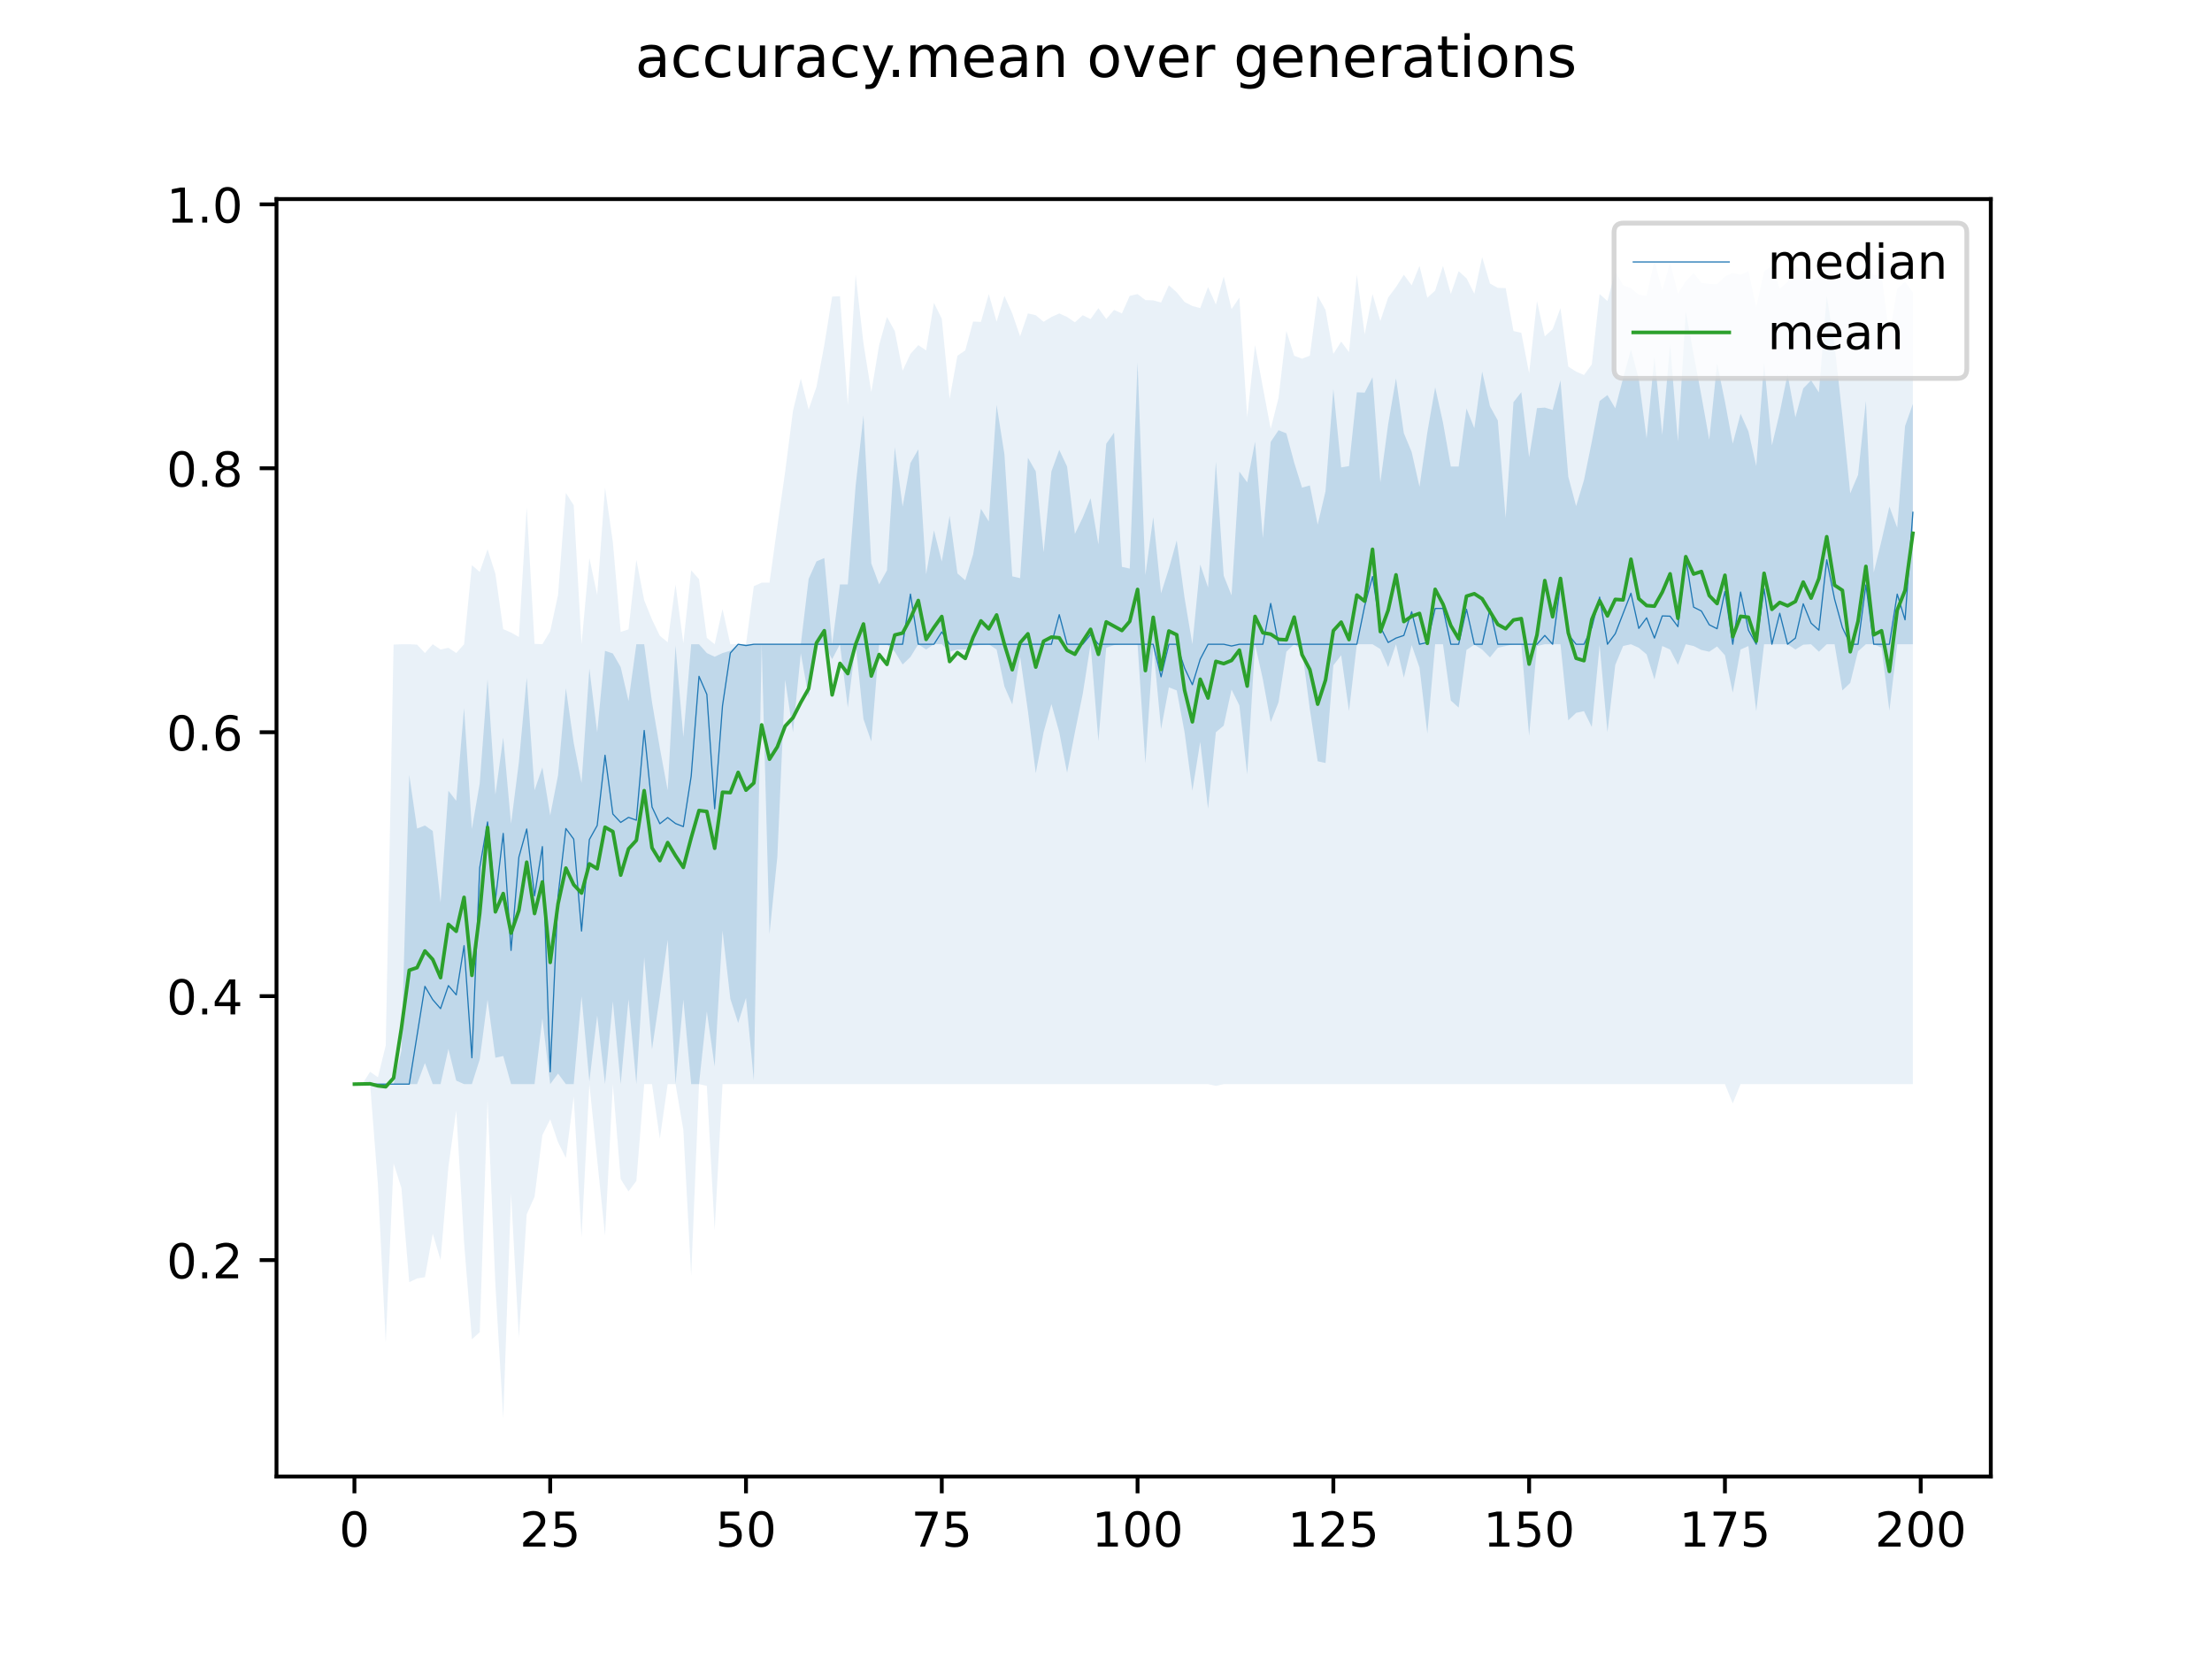 <?xml version="1.0" encoding="utf-8" standalone="no"?>
<!DOCTYPE svg PUBLIC "-//W3C//DTD SVG 1.1//EN"
  "http://www.w3.org/Graphics/SVG/1.1/DTD/svg11.dtd">
<!-- Created with matplotlib (https://matplotlib.org/) -->
<svg height="345.6pt" version="1.1" viewBox="0 0 460.8 345.6" width="460.8pt" xmlns="http://www.w3.org/2000/svg" xmlns:xlink="http://www.w3.org/1999/xlink">
 <defs>
  <style type="text/css">
*{stroke-linecap:butt;stroke-linejoin:round;}
  </style>
 </defs>
 <g id="figure_1">
  <g id="patch_1">
   <path d="M 0 345.6 
L 460.8 345.6 
L 460.8 0 
L 0 0 
z
" style="fill:#ffffff;"/>
  </g>
  <g id="axes_1">
   <g id="patch_2">
    <path d="M 57.6 307.584 
L 414.72 307.584 
L 414.72 41.472 
L 57.6 41.472 
z
" style="fill:#ffffff;"/>
   </g>
   <g id="PolyCollection_1">
    <path clip-path="url(#pf164fff1b8)" d="M 73.833 225.844 
L 73.833 225.844 
L 75.464 225.844 
L 77.096 225.844 
L 78.727 225.844 
L 80.358 225.844 
L 81.99 225.844 
L 83.621 225.844 
L 85.253 225.844 
L 86.884 225.844 
L 88.516 221.446 
L 90.147 225.844 
L 91.778 225.844 
L 93.41 218.513 
L 95.041 225.111 
L 96.673 225.844 
L 98.304 225.844 
L 99.936 220.713 
L 101.567 208.25 
L 103.198 220.346 
L 104.83 219.98 
L 106.461 225.844 
L 108.093 225.844 
L 109.724 225.844 
L 111.356 225.844 
L 112.987 212.151 
L 114.618 225.844 
L 116.25 223.645 
L 117.881 225.844 
L 119.513 225.844 
L 121.144 207.517 
L 122.776 225.295 
L 124.407 211.549 
L 126.038 225.844 
L 127.67 208.617 
L 129.301 225.844 
L 130.933 208.159 
L 132.564 225.844 
L 134.196 199.453 
L 135.827 218.605 
L 137.458 207.517 
L 139.09 195.788 
L 140.721 225.844 
L 142.353 208.25 
L 143.984 225.844 
L 145.616 225.844 
L 147.247 210.724 
L 148.879 222.179 
L 150.51 193.863 
L 152.141 208.067 
L 153.773 213.107 
L 155.404 207.884 
L 157.036 225.111 
L 158.667 134.208 
L 160.299 194.596 
L 161.93 178.56 
L 163.561 141.613 
L 165.193 152.535 
L 166.824 136.1 
L 168.456 145.296 
L 170.087 134.3 
L 171.719 134.208 
L 173.35 137.324 
L 174.981 134.208 
L 176.613 147.404 
L 178.244 134.208 
L 179.876 149.786 
L 181.507 154.46 
L 183.139 134.208 
L 184.77 134.208 
L 186.401 135.766 
L 188.033 138.423 
L 189.664 136.865 
L 191.296 134.208 
L 192.927 135.308 
L 194.559 134.208 
L 196.19 134.208 
L 197.821 135.766 
L 199.453 135.308 
L 201.084 135.308 
L 202.716 134.575 
L 204.347 134.3 
L 205.979 134.208 
L 207.61 135.308 
L 209.241 143.005 
L 210.873 146.762 
L 212.504 136.774 
L 214.136 148.137 
L 215.767 161.057 
L 217.399 152.535 
L 219.03 146.671 
L 220.661 152.535 
L 222.293 160.966 
L 223.924 152.535 
L 225.556 144.563 
L 227.187 134.208 
L 228.819 154.368 
L 230.45 134.941 
L 232.081 134.391 
L 233.713 134.208 
L 235.344 134.208 
L 236.976 134.208 
L 238.607 159.041 
L 240.239 134.575 
L 241.87 151.894 
L 243.501 143.188 
L 245.133 143.83 
L 246.764 152.535 
L 248.396 164.723 
L 250.027 154.551 
L 251.659 168.48 
L 253.29 152.535 
L 254.921 151.161 
L 256.553 143.647 
L 258.184 146.945 
L 259.816 161.332 
L 261.447 134.208 
L 263.079 141.539 
L 264.71 150.428 
L 266.341 146.304 
L 267.973 135.766 
L 269.604 134.208 
L 271.236 135.308 
L 272.867 147.77 
L 274.499 158.583 
L 276.13 158.95 
L 277.761 138.607 
L 279.393 136.499 
L 281.024 148.137 
L 282.656 134.208 
L 284.287 134.208 
L 285.919 134.208 
L 287.55 135.216 
L 289.181 138.973 
L 290.813 134.208 
L 292.444 141.172 
L 294.076 134.391 
L 295.707 139.065 
L 297.339 152.81 
L 298.97 134.208 
L 300.601 134.208 
L 302.233 145.937 
L 303.864 147.404 
L 305.496 135.399 
L 307.127 134.3 
L 308.759 135.308 
L 310.39 136.957 
L 312.021 134.941 
L 313.653 134.575 
L 315.284 134.208 
L 316.916 134.208 
L 318.547 153.268 
L 320.179 134.575 
L 321.81 134.208 
L 323.441 134.208 
L 325.073 134.208 
L 326.704 150.061 
L 328.336 148.503 
L 329.967 148.137 
L 331.599 151.436 
L 333.23 134.391 
L 334.862 152.535 
L 336.493 138.515 
L 338.124 134.575 
L 339.756 134.208 
L 341.387 134.941 
L 343.019 136.316 
L 344.65 141.539 
L 346.282 134.575 
L 347.913 135.308 
L 349.544 138.515 
L 351.176 134.208 
L 352.807 134.575 
L 354.439 135.399 
L 356.07 135.766 
L 357.702 134.666 
L 359.333 136.499 
L 360.964 144.288 
L 362.596 135.308 
L 364.227 134.575 
L 365.859 148.137 
L 367.49 134.208 
L 369.122 134.208 
L 370.753 134.208 
L 372.384 134.208 
L 374.016 135.308 
L 375.647 134.3 
L 377.279 134.208 
L 378.91 135.766 
L 380.542 134.208 
L 382.173 134.208 
L 383.804 143.83 
L 385.436 142.272 
L 387.067 135.674 
L 388.699 134.208 
L 390.33 134.208 
L 391.962 134.941 
L 393.593 148.045 
L 395.224 134.208 
L 396.856 134.208 
L 398.487 134.208 
L 398.487 84.146 
L 398.487 84.146 
L 396.856 88.77 
L 395.224 109.924 
L 393.593 105.526 
L 391.962 112.582 
L 390.33 119.267 
L 388.699 83.508 
L 387.067 98.928 
L 385.436 102.777 
L 383.804 86.649 
L 382.173 71.895 
L 380.542 61.641 
L 378.91 81.756 
L 377.279 79.226 
L 375.647 80.92 
L 374.016 86.924 
L 372.384 77.969 
L 370.753 85.932 
L 369.122 92.788 
L 367.49 75.561 
L 365.859 97.095 
L 364.227 89.856 
L 362.596 86.191 
L 360.964 92.426 
L 359.333 83.625 
L 357.702 75.714 
L 356.07 91.597 
L 354.439 82.484 
L 352.807 73.787 
L 351.176 64.931 
L 349.544 91.964 
L 347.913 71.804 
L 346.282 90.578 
L 344.65 74.369 
L 343.019 91.322 
L 341.387 78.951 
L 339.756 72.812 
L 338.124 78.773 
L 336.493 85.049 
L 334.862 82.301 
L 333.23 83.533 
L 331.599 92.008 
L 329.967 100.028 
L 328.336 105.434 
L 326.704 99.295 
L 325.073 79.226 
L 323.441 85.4 
L 321.81 84.908 
L 320.179 85.025 
L 318.547 95.263 
L 316.916 81.699 
L 315.284 83.775 
L 313.653 107.908 
L 312.021 87.589 
L 310.39 84.633 
L 308.759 77.393 
L 307.127 89.201 
L 305.496 85.091 
L 303.864 97.187 
L 302.233 97.187 
L 300.601 88.015 
L 298.97 80.692 
L 297.339 90.062 
L 295.707 101.402 
L 294.076 94.163 
L 292.444 90.223 
L 290.813 78.814 
L 289.181 88.346 
L 287.55 100.486 
L 285.919 78.592 
L 284.287 81.792 
L 282.656 81.725 
L 281.024 97.095 
L 279.393 97.37 
L 277.761 81.059 
L 276.13 102.319 
L 274.499 109.283 
L 272.867 101.127 
L 271.236 101.585 
L 269.604 96.362 
L 267.973 90.271 
L 266.341 89.621 
L 264.71 92.055 
L 263.079 112.124 
L 261.447 92.027 
L 259.816 100.486 
L 258.184 98.25 
L 256.553 124.029 
L 254.921 119.929 
L 253.29 96.222 
L 251.659 122.387 
L 250.027 117.583 
L 248.396 134.208 
L 246.764 124.529 
L 245.133 112.582 
L 243.501 118.447 
L 241.87 123.602 
L 240.239 107.725 
L 238.607 119.808 
L 236.976 75.512 
L 235.344 118.447 
L 233.713 118.08 
L 232.081 90.131 
L 230.45 92.44 
L 228.819 113.434 
L 227.187 103.785 
L 225.556 107.817 
L 223.924 111.207 
L 222.293 97.187 
L 220.661 93.705 
L 219.03 98.195 
L 217.399 115.056 
L 215.767 98.195 
L 214.136 95.354 
L 212.504 120.446 
L 210.873 120.06 
L 209.241 94.621 
L 207.61 84.358 
L 205.979 108.628 
L 204.347 105.984 
L 202.716 115.514 
L 201.084 120.883 
L 199.453 119.455 
L 197.821 107.45 
L 196.19 116.98 
L 194.559 110.474 
L 192.927 119.638 
L 191.296 93.613 
L 189.664 96.454 
L 188.033 105.526 
L 186.401 93.155 
L 184.77 118.813 
L 183.139 121.745 
L 181.507 117.37 
L 179.876 86.557 
L 178.244 101.219 
L 176.613 121.745 
L 174.981 121.745 
L 173.35 134.208 
L 171.719 116.247 
L 170.087 116.947 
L 168.456 120.591 
L 166.824 134.208 
L 165.193 134.208 
L 163.561 134.208 
L 161.93 134.208 
L 160.299 134.208 
L 158.667 134.208 
L 157.036 134.208 
L 155.404 134.208 
L 153.773 134.208 
L 152.141 135.55 
L 150.51 136.041 
L 148.879 136.815 
L 147.247 136.041 
L 145.616 134.208 
L 143.984 134.208 
L 142.353 153.543 
L 140.721 134.483 
L 139.09 164.631 
L 137.458 155.834 
L 135.827 146.304 
L 134.196 134.208 
L 132.564 134.208 
L 130.933 146.029 
L 129.301 138.965 
L 127.67 136.132 
L 126.038 135.583 
L 124.407 152.535 
L 122.776 139.271 
L 121.144 163.094 
L 119.513 154.735 
L 117.881 143.372 
L 116.25 161.508 
L 114.618 169.855 
L 112.987 159.866 
L 111.356 164.631 
L 109.724 141.172 
L 108.093 158.767 
L 106.461 171.596 
L 104.83 153.635 
L 103.198 165.548 
L 101.567 141.539 
L 99.936 163.165 
L 98.304 172.695 
L 96.673 147.495 
L 95.041 166.831 
L 93.41 164.723 
L 91.778 187.999 
L 90.147 173.098 
L 88.516 171.962 
L 86.884 172.604 
L 85.253 161.433 
L 83.621 218.88 
L 81.99 225.844 
L 80.358 225.844 
L 78.727 225.844 
L 77.096 225.844 
L 75.464 225.844 
L 73.833 225.844 
z
" style="fill:#1f77b4;fill-opacity:0.2;"/>
   </g>
   <g id="PolyCollection_2">
    <path clip-path="url(#pf164fff1b8)" d="M 73.833 225.844 
L 73.833 225.844 
L 75.464 225.844 
L 77.096 225.844 
L 78.727 246.737 
L 80.358 279.727 
L 81.99 242.339 
L 83.621 247.471 
L 85.253 267.099 
L 86.884 266.321 
L 88.516 266.064 
L 90.147 257.001 
L 91.778 262.499 
L 93.41 243.072 
L 95.041 231.343 
L 96.673 258.833 
L 98.304 278.993 
L 99.936 277.527 
L 101.567 229.143 
L 103.198 267.631 
L 104.83 295.488 
L 106.461 248.607 
L 108.093 278.627 
L 109.724 252.969 
L 111.356 249.303 
L 112.987 236.474 
L 114.618 233.175 
L 116.25 237.94 
L 117.881 241.239 
L 119.513 228.41 
L 121.144 257.734 
L 122.776 225.844 
L 124.407 241.606 
L 126.038 257.367 
L 127.67 225.844 
L 129.301 245.638 
L 130.933 248.204 
L 132.564 246.004 
L 134.196 225.844 
L 135.827 225.844 
L 137.458 237.207 
L 139.09 225.844 
L 140.721 225.844 
L 142.353 235.375 
L 143.984 265.798 
L 145.616 225.844 
L 147.247 226.211 
L 148.879 256.268 
L 150.51 225.844 
L 152.141 225.844 
L 153.773 225.844 
L 155.404 225.844 
L 157.036 225.844 
L 158.667 225.844 
L 160.299 225.844 
L 161.93 225.844 
L 163.561 225.844 
L 165.193 225.844 
L 166.824 225.844 
L 168.456 225.844 
L 170.087 225.844 
L 171.719 225.844 
L 173.35 225.844 
L 174.981 225.844 
L 176.613 225.844 
L 178.244 225.844 
L 179.876 225.844 
L 181.507 225.844 
L 183.139 225.844 
L 184.77 225.844 
L 186.401 225.844 
L 188.033 225.844 
L 189.664 225.844 
L 191.296 225.844 
L 192.927 225.844 
L 194.559 225.844 
L 196.19 225.844 
L 197.821 225.844 
L 199.453 225.844 
L 201.084 225.844 
L 202.716 225.844 
L 204.347 225.844 
L 205.979 225.844 
L 207.61 225.844 
L 209.241 225.844 
L 210.873 225.844 
L 212.504 225.844 
L 214.136 225.844 
L 215.767 225.844 
L 217.399 225.844 
L 219.03 225.844 
L 220.661 225.844 
L 222.293 225.844 
L 223.924 225.844 
L 225.556 225.844 
L 227.187 225.844 
L 228.819 225.844 
L 230.45 225.844 
L 232.081 225.844 
L 233.713 225.844 
L 235.344 225.844 
L 236.976 225.844 
L 238.607 225.844 
L 240.239 225.844 
L 241.87 225.844 
L 243.501 225.844 
L 245.133 225.844 
L 246.764 225.844 
L 248.396 225.844 
L 250.027 225.844 
L 251.659 225.844 
L 253.29 226.211 
L 254.921 225.844 
L 256.553 225.844 
L 258.184 225.844 
L 259.816 225.844 
L 261.447 225.844 
L 263.079 225.844 
L 264.71 225.844 
L 266.341 225.844 
L 267.973 225.844 
L 269.604 225.844 
L 271.236 225.844 
L 272.867 225.844 
L 274.499 225.844 
L 276.13 225.844 
L 277.761 225.844 
L 279.393 225.844 
L 281.024 225.844 
L 282.656 225.844 
L 284.287 225.844 
L 285.919 225.844 
L 287.55 225.844 
L 289.181 225.844 
L 290.813 225.844 
L 292.444 225.844 
L 294.076 225.844 
L 295.707 225.844 
L 297.339 225.844 
L 298.97 225.844 
L 300.601 225.844 
L 302.233 225.844 
L 303.864 225.844 
L 305.496 225.844 
L 307.127 225.844 
L 308.759 225.844 
L 310.39 225.844 
L 312.021 225.844 
L 313.653 225.844 
L 315.284 225.844 
L 316.916 225.844 
L 318.547 225.844 
L 320.179 225.844 
L 321.81 225.844 
L 323.441 225.844 
L 325.073 225.844 
L 326.704 225.844 
L 328.336 225.844 
L 329.967 225.844 
L 331.599 225.844 
L 333.23 225.844 
L 334.862 225.844 
L 336.493 225.844 
L 338.124 225.844 
L 339.756 225.844 
L 341.387 225.844 
L 343.019 225.844 
L 344.65 225.844 
L 346.282 225.844 
L 347.913 225.844 
L 349.544 225.844 
L 351.176 225.844 
L 352.807 225.844 
L 354.439 225.844 
L 356.07 225.844 
L 357.702 225.844 
L 359.333 225.844 
L 360.964 229.876 
L 362.596 225.844 
L 364.227 225.844 
L 365.859 225.844 
L 367.49 225.844 
L 369.122 225.844 
L 370.753 225.844 
L 372.384 225.844 
L 374.016 225.844 
L 375.647 225.844 
L 377.279 225.844 
L 378.91 225.844 
L 380.542 225.844 
L 382.173 225.844 
L 383.804 225.844 
L 385.436 225.844 
L 387.067 225.844 
L 388.699 225.844 
L 390.33 225.844 
L 391.962 225.844 
L 393.593 225.844 
L 395.224 225.844 
L 396.856 225.844 
L 398.487 225.844 
L 398.487 60.899 
L 398.487 60.899 
L 396.856 58.7 
L 395.224 60.166 
L 393.593 70.063 
L 391.962 57.297 
L 390.33 57.333 
L 388.699 54.301 
L 387.067 57.362 
L 385.436 57.233 
L 383.804 56.867 
L 382.173 57.618 
L 380.542 54.301 
L 378.91 57.6 
L 377.279 58.535 
L 375.647 56.5 
L 374.016 55.401 
L 372.384 58.7 
L 370.753 60.166 
L 369.122 55.401 
L 367.49 56.5 
L 365.859 64.051 
L 364.227 56.5 
L 362.596 57.233 
L 360.964 56.867 
L 359.333 57.6 
L 357.702 59.216 
L 356.07 59.153 
L 354.439 58.938 
L 352.807 56.867 
L 351.176 58.608 
L 349.544 61.153 
L 347.913 54.668 
L 346.282 60.532 
L 344.65 54.301 
L 343.019 61.599 
L 341.387 61.405 
L 339.756 60.044 
L 338.124 59.433 
L 336.493 56.5 
L 334.862 62.714 
L 333.23 61.265 
L 331.599 75.927 
L 329.967 78.127 
L 328.336 77.41 
L 326.704 76.381 
L 325.073 64.198 
L 323.441 68.596 
L 321.81 70.063 
L 320.179 62.732 
L 318.547 77.76 
L 316.916 69.329 
L 315.284 68.963 
L 313.653 60.022 
L 312.021 59.966 
L 310.39 59.066 
L 308.759 53.568 
L 307.127 61.196 
L 305.496 57.967 
L 303.864 56.5 
L 302.233 61.231 
L 300.601 55.401 
L 298.97 60.532 
L 297.339 62.035 
L 295.707 55.401 
L 294.076 59.433 
L 292.444 57.233 
L 290.813 59.799 
L 289.181 61.98 
L 287.55 66.886 
L 285.919 61.265 
L 284.287 69.641 
L 282.656 57.233 
L 281.024 73.361 
L 279.393 71.162 
L 277.761 73.728 
L 276.13 64.564 
L 274.499 61.632 
L 272.867 74.095 
L 271.236 74.723 
L 269.604 74.113 
L 267.973 68.963 
L 266.341 82.892 
L 264.71 89.325 
L 263.079 80.692 
L 261.447 71.895 
L 259.816 86.924 
L 258.184 61.999 
L 256.553 64.404 
L 254.921 57.6 
L 253.29 63.43 
L 251.659 59.799 
L 250.027 64.183 
L 248.396 63.752 
L 246.764 62.898 
L 245.133 60.899 
L 243.501 59.433 
L 241.87 63.018 
L 240.239 62.565 
L 238.607 62.522 
L 236.976 61.265 
L 235.344 61.632 
L 233.713 65.297 
L 232.081 64.564 
L 230.45 66.467 
L 228.819 64.198 
L 227.187 66.47 
L 225.556 65.664 
L 223.924 67.145 
L 222.293 66.031 
L 220.661 65.297 
L 219.03 66.031 
L 217.399 67.039 
L 215.767 65.664 
L 214.136 65.297 
L 212.504 70.063 
L 210.873 65.297 
L 209.241 61.632 
L 207.61 67.003 
L 205.979 61.265 
L 204.347 67.06 
L 202.716 66.984 
L 201.084 72.995 
L 199.453 74.095 
L 197.821 83.086 
L 196.19 66.397 
L 194.559 63.098 
L 192.927 72.995 
L 191.296 71.895 
L 189.664 73.728 
L 188.033 77.229 
L 186.401 68.963 
L 184.77 66.031 
L 183.139 71.895 
L 181.507 81.675 
L 179.876 71.529 
L 178.244 57.233 
L 176.613 84.358 
L 174.981 61.702 
L 173.35 61.779 
L 171.719 71.895 
L 170.087 80.582 
L 168.456 85.308 
L 166.824 78.86 
L 165.193 85.586 
L 163.561 98.287 
L 161.93 109.649 
L 160.299 121.379 
L 158.667 121.379 
L 157.036 122.112 
L 155.404 134.208 
L 153.773 134.208 
L 152.141 134.208 
L 150.51 126.877 
L 148.879 134.208 
L 147.247 132.875 
L 145.616 120.646 
L 143.984 118.813 
L 142.353 134.004 
L 140.721 121.745 
L 139.09 133.783 
L 137.458 132.452 
L 135.827 129.076 
L 134.196 125.044 
L 132.564 116.614 
L 130.933 131.111 
L 129.301 131.642 
L 127.67 112.948 
L 126.038 101.585 
L 124.407 123.945 
L 122.776 116.247 
L 121.144 134.208 
L 119.513 105.251 
L 117.881 102.685 
L 116.25 123.945 
L 114.618 131.496 
L 112.987 134.208 
L 111.356 134.123 
L 109.724 105.617 
L 108.093 132.696 
L 106.461 131.77 
L 104.83 131.059 
L 103.198 119.546 
L 101.567 114.415 
L 99.936 119.145 
L 98.304 117.732 
L 96.673 134.208 
L 95.041 136.041 
L 93.41 134.941 
L 91.778 135.308 
L 90.147 134.208 
L 88.516 136.041 
L 86.884 134.288 
L 85.253 134.208 
L 83.621 134.208 
L 81.99 134.281 
L 80.358 217.78 
L 78.727 224.413 
L 77.096 223.279 
L 75.464 225.844 
L 73.833 225.844 
z
" style="fill:#1f77b4;fill-opacity:0.1;"/>
   </g>
   <g id="matplotlib.axis_1">
    <g id="xtick_1">
     <g id="line2d_1">
      <defs>
       <path d="M 0 0 
L 0 3.5 
" id="m52cc127122" style="stroke:#000000;stroke-width:0.8;"/>
      </defs>
      <g>
       <use style="stroke:#000000;stroke-width:0.8;" x="73.833" xlink:href="#m52cc127122" y="307.584"/>
      </g>
     </g>
     <g id="text_1">
      <!-- 0 -->
      <defs>
       <path d="M 31.781 66.406 
Q 24.172 66.406 20.328 58.906 
Q 16.5 51.422 16.5 36.375 
Q 16.5 21.391 20.328 13.891 
Q 24.172 6.391 31.781 6.391 
Q 39.453 6.391 43.281 13.891 
Q 47.125 21.391 47.125 36.375 
Q 47.125 51.422 43.281 58.906 
Q 39.453 66.406 31.781 66.406 
z
M 31.781 74.219 
Q 44.047 74.219 50.516 64.516 
Q 56.984 54.828 56.984 36.375 
Q 56.984 17.969 50.516 8.266 
Q 44.047 -1.422 31.781 -1.422 
Q 19.531 -1.422 13.062 8.266 
Q 6.594 17.969 6.594 36.375 
Q 6.594 54.828 13.062 64.516 
Q 19.531 74.219 31.781 74.219 
z
" id="DejaVuSans-48"/>
      </defs>
      <g transform="translate(70.651 322.182)scale(0.1 -0.1)">
       <use xlink:href="#DejaVuSans-48"/>
      </g>
     </g>
    </g>
    <g id="xtick_2">
     <g id="line2d_2">
      <g>
       <use style="stroke:#000000;stroke-width:0.8;" x="114.618" xlink:href="#m52cc127122" y="307.584"/>
      </g>
     </g>
     <g id="text_2">
      <!-- 25 -->
      <defs>
       <path d="M 19.188 8.297 
L 53.609 8.297 
L 53.609 0 
L 7.328 0 
L 7.328 8.297 
Q 12.938 14.109 22.625 23.891 
Q 32.328 33.688 34.812 36.531 
Q 39.547 41.844 41.422 45.531 
Q 43.312 49.219 43.312 52.781 
Q 43.312 58.594 39.234 62.25 
Q 35.156 65.922 28.609 65.922 
Q 23.969 65.922 18.812 64.312 
Q 13.672 62.703 7.812 59.422 
L 7.812 69.391 
Q 13.766 71.781 18.938 73 
Q 24.125 74.219 28.422 74.219 
Q 39.75 74.219 46.484 68.547 
Q 53.219 62.891 53.219 53.422 
Q 53.219 48.922 51.531 44.891 
Q 49.859 40.875 45.406 35.406 
Q 44.188 33.984 37.641 27.219 
Q 31.109 20.453 19.188 8.297 
z
" id="DejaVuSans-50"/>
       <path d="M 10.797 72.906 
L 49.516 72.906 
L 49.516 64.594 
L 19.828 64.594 
L 19.828 46.734 
Q 21.969 47.469 24.109 47.828 
Q 26.266 48.188 28.422 48.188 
Q 40.625 48.188 47.75 41.5 
Q 54.891 34.812 54.891 23.391 
Q 54.891 11.625 47.562 5.094 
Q 40.234 -1.422 26.906 -1.422 
Q 22.312 -1.422 17.547 -0.641 
Q 12.797 0.141 7.719 1.703 
L 7.719 11.625 
Q 12.109 9.234 16.797 8.062 
Q 21.484 6.891 26.703 6.891 
Q 35.156 6.891 40.078 11.328 
Q 45.016 15.766 45.016 23.391 
Q 45.016 31 40.078 35.438 
Q 35.156 39.891 26.703 39.891 
Q 22.75 39.891 18.812 39.016 
Q 14.891 38.141 10.797 36.281 
z
" id="DejaVuSans-53"/>
      </defs>
      <g transform="translate(108.256 322.182)scale(0.1 -0.1)">
       <use xlink:href="#DejaVuSans-50"/>
       <use x="63.623" xlink:href="#DejaVuSans-53"/>
      </g>
     </g>
    </g>
    <g id="xtick_3">
     <g id="line2d_3">
      <g>
       <use style="stroke:#000000;stroke-width:0.8;" x="155.404" xlink:href="#m52cc127122" y="307.584"/>
      </g>
     </g>
     <g id="text_3">
      <!-- 50 -->
      <g transform="translate(149.042 322.182)scale(0.1 -0.1)">
       <use xlink:href="#DejaVuSans-53"/>
       <use x="63.623" xlink:href="#DejaVuSans-48"/>
      </g>
     </g>
    </g>
    <g id="xtick_4">
     <g id="line2d_4">
      <g>
       <use style="stroke:#000000;stroke-width:0.8;" x="196.19" xlink:href="#m52cc127122" y="307.584"/>
      </g>
     </g>
     <g id="text_4">
      <!-- 75 -->
      <defs>
       <path d="M 8.203 72.906 
L 55.078 72.906 
L 55.078 68.703 
L 28.609 0 
L 18.312 0 
L 43.219 64.594 
L 8.203 64.594 
z
" id="DejaVuSans-55"/>
      </defs>
      <g transform="translate(189.827 322.182)scale(0.1 -0.1)">
       <use xlink:href="#DejaVuSans-55"/>
       <use x="63.623" xlink:href="#DejaVuSans-53"/>
      </g>
     </g>
    </g>
    <g id="xtick_5">
     <g id="line2d_5">
      <g>
       <use style="stroke:#000000;stroke-width:0.8;" x="236.976" xlink:href="#m52cc127122" y="307.584"/>
      </g>
     </g>
     <g id="text_5">
      <!-- 100 -->
      <defs>
       <path d="M 12.406 8.297 
L 28.516 8.297 
L 28.516 63.922 
L 10.984 60.406 
L 10.984 69.391 
L 28.422 72.906 
L 38.281 72.906 
L 38.281 8.297 
L 54.391 8.297 
L 54.391 0 
L 12.406 0 
z
" id="DejaVuSans-49"/>
      </defs>
      <g transform="translate(227.432 322.182)scale(0.1 -0.1)">
       <use xlink:href="#DejaVuSans-49"/>
       <use x="63.623" xlink:href="#DejaVuSans-48"/>
       <use x="127.246" xlink:href="#DejaVuSans-48"/>
      </g>
     </g>
    </g>
    <g id="xtick_6">
     <g id="line2d_6">
      <g>
       <use style="stroke:#000000;stroke-width:0.8;" x="277.761" xlink:href="#m52cc127122" y="307.584"/>
      </g>
     </g>
     <g id="text_6">
      <!-- 125 -->
      <g transform="translate(268.218 322.182)scale(0.1 -0.1)">
       <use xlink:href="#DejaVuSans-49"/>
       <use x="63.623" xlink:href="#DejaVuSans-50"/>
       <use x="127.246" xlink:href="#DejaVuSans-53"/>
      </g>
     </g>
    </g>
    <g id="xtick_7">
     <g id="line2d_7">
      <g>
       <use style="stroke:#000000;stroke-width:0.8;" x="318.547" xlink:href="#m52cc127122" y="307.584"/>
      </g>
     </g>
     <g id="text_7">
      <!-- 150 -->
      <g transform="translate(309.003 322.182)scale(0.1 -0.1)">
       <use xlink:href="#DejaVuSans-49"/>
       <use x="63.623" xlink:href="#DejaVuSans-53"/>
       <use x="127.246" xlink:href="#DejaVuSans-48"/>
      </g>
     </g>
    </g>
    <g id="xtick_8">
     <g id="line2d_8">
      <g>
       <use style="stroke:#000000;stroke-width:0.8;" x="359.333" xlink:href="#m52cc127122" y="307.584"/>
      </g>
     </g>
     <g id="text_8">
      <!-- 175 -->
      <g transform="translate(349.789 322.182)scale(0.1 -0.1)">
       <use xlink:href="#DejaVuSans-49"/>
       <use x="63.623" xlink:href="#DejaVuSans-55"/>
       <use x="127.246" xlink:href="#DejaVuSans-53"/>
      </g>
     </g>
    </g>
    <g id="xtick_9">
     <g id="line2d_9">
      <g>
       <use style="stroke:#000000;stroke-width:0.8;" x="400.119" xlink:href="#m52cc127122" y="307.584"/>
      </g>
     </g>
     <g id="text_9">
      <!-- 200 -->
      <g transform="translate(390.575 322.182)scale(0.1 -0.1)">
       <use xlink:href="#DejaVuSans-50"/>
       <use x="63.623" xlink:href="#DejaVuSans-48"/>
       <use x="127.246" xlink:href="#DejaVuSans-48"/>
      </g>
     </g>
    </g>
   </g>
   <g id="matplotlib.axis_2">
    <g id="ytick_1">
     <g id="line2d_10">
      <defs>
       <path d="M 0 0 
L -3.5 0 
" id="m37975e9f48" style="stroke:#000000;stroke-width:0.8;"/>
      </defs>
      <g>
       <use style="stroke:#000000;stroke-width:0.8;" x="57.6" xlink:href="#m37975e9f48" y="262.499"/>
      </g>
     </g>
     <g id="text_10">
      <!-- 0.2 -->
      <defs>
       <path d="M 10.688 12.406 
L 21 12.406 
L 21 0 
L 10.688 0 
z
" id="DejaVuSans-46"/>
      </defs>
      <g transform="translate(34.697 266.298)scale(0.1 -0.1)">
       <use xlink:href="#DejaVuSans-48"/>
       <use x="63.623" xlink:href="#DejaVuSans-46"/>
       <use x="95.41" xlink:href="#DejaVuSans-50"/>
      </g>
     </g>
    </g>
    <g id="ytick_2">
     <g id="line2d_11">
      <g>
       <use style="stroke:#000000;stroke-width:0.8;" x="57.6" xlink:href="#m37975e9f48" y="207.517"/>
      </g>
     </g>
     <g id="text_11">
      <!-- 0.4 -->
      <defs>
       <path d="M 37.797 64.312 
L 12.891 25.391 
L 37.797 25.391 
z
M 35.203 72.906 
L 47.609 72.906 
L 47.609 25.391 
L 58.016 25.391 
L 58.016 17.188 
L 47.609 17.188 
L 47.609 0 
L 37.797 0 
L 37.797 17.188 
L 4.891 17.188 
L 4.891 26.703 
z
" id="DejaVuSans-52"/>
      </defs>
      <g transform="translate(34.697 211.316)scale(0.1 -0.1)">
       <use xlink:href="#DejaVuSans-48"/>
       <use x="63.623" xlink:href="#DejaVuSans-46"/>
       <use x="95.41" xlink:href="#DejaVuSans-52"/>
      </g>
     </g>
    </g>
    <g id="ytick_3">
     <g id="line2d_12">
      <g>
       <use style="stroke:#000000;stroke-width:0.8;" x="57.6" xlink:href="#m37975e9f48" y="152.535"/>
      </g>
     </g>
     <g id="text_12">
      <!-- 0.6 -->
      <defs>
       <path d="M 33.016 40.375 
Q 26.375 40.375 22.484 35.828 
Q 18.609 31.297 18.609 23.391 
Q 18.609 15.531 22.484 10.953 
Q 26.375 6.391 33.016 6.391 
Q 39.656 6.391 43.531 10.953 
Q 47.406 15.531 47.406 23.391 
Q 47.406 31.297 43.531 35.828 
Q 39.656 40.375 33.016 40.375 
z
M 52.594 71.297 
L 52.594 62.312 
Q 48.875 64.062 45.094 64.984 
Q 41.312 65.922 37.594 65.922 
Q 27.828 65.922 22.672 59.328 
Q 17.531 52.734 16.797 39.406 
Q 19.672 43.656 24.016 45.922 
Q 28.375 48.188 33.594 48.188 
Q 44.578 48.188 50.953 41.516 
Q 57.328 34.859 57.328 23.391 
Q 57.328 12.156 50.688 5.359 
Q 44.047 -1.422 33.016 -1.422 
Q 20.359 -1.422 13.672 8.266 
Q 6.984 17.969 6.984 36.375 
Q 6.984 53.656 15.188 63.938 
Q 23.391 74.219 37.203 74.219 
Q 40.922 74.219 44.703 73.484 
Q 48.484 72.75 52.594 71.297 
z
" id="DejaVuSans-54"/>
      </defs>
      <g transform="translate(34.697 156.334)scale(0.1 -0.1)">
       <use xlink:href="#DejaVuSans-48"/>
       <use x="63.623" xlink:href="#DejaVuSans-46"/>
       <use x="95.41" xlink:href="#DejaVuSans-54"/>
      </g>
     </g>
    </g>
    <g id="ytick_4">
     <g id="line2d_13">
      <g>
       <use style="stroke:#000000;stroke-width:0.8;" x="57.6" xlink:href="#m37975e9f48" y="97.553"/>
      </g>
     </g>
     <g id="text_13">
      <!-- 0.8 -->
      <defs>
       <path d="M 31.781 34.625 
Q 24.75 34.625 20.719 30.859 
Q 16.703 27.094 16.703 20.516 
Q 16.703 13.922 20.719 10.156 
Q 24.75 6.391 31.781 6.391 
Q 38.812 6.391 42.859 10.172 
Q 46.922 13.969 46.922 20.516 
Q 46.922 27.094 42.891 30.859 
Q 38.875 34.625 31.781 34.625 
z
M 21.922 38.812 
Q 15.578 40.375 12.031 44.719 
Q 8.5 49.078 8.5 55.328 
Q 8.5 64.062 14.719 69.141 
Q 20.953 74.219 31.781 74.219 
Q 42.672 74.219 48.875 69.141 
Q 55.078 64.062 55.078 55.328 
Q 55.078 49.078 51.531 44.719 
Q 48 40.375 41.703 38.812 
Q 48.828 37.156 52.797 32.312 
Q 56.781 27.484 56.781 20.516 
Q 56.781 9.906 50.312 4.234 
Q 43.844 -1.422 31.781 -1.422 
Q 19.734 -1.422 13.25 4.234 
Q 6.781 9.906 6.781 20.516 
Q 6.781 27.484 10.781 32.312 
Q 14.797 37.156 21.922 38.812 
z
M 18.312 54.391 
Q 18.312 48.734 21.844 45.562 
Q 25.391 42.391 31.781 42.391 
Q 38.141 42.391 41.719 45.562 
Q 45.312 48.734 45.312 54.391 
Q 45.312 60.062 41.719 63.234 
Q 38.141 66.406 31.781 66.406 
Q 25.391 66.406 21.844 63.234 
Q 18.312 60.062 18.312 54.391 
z
" id="DejaVuSans-56"/>
      </defs>
      <g transform="translate(34.697 101.353)scale(0.1 -0.1)">
       <use xlink:href="#DejaVuSans-48"/>
       <use x="63.623" xlink:href="#DejaVuSans-46"/>
       <use x="95.41" xlink:href="#DejaVuSans-56"/>
      </g>
     </g>
    </g>
    <g id="ytick_5">
     <g id="line2d_14">
      <g>
       <use style="stroke:#000000;stroke-width:0.8;" x="57.6" xlink:href="#m37975e9f48" y="42.572"/>
      </g>
     </g>
     <g id="text_14">
      <!-- 1.0 -->
      <g transform="translate(34.697 46.371)scale(0.1 -0.1)">
       <use xlink:href="#DejaVuSans-49"/>
       <use x="63.623" xlink:href="#DejaVuSans-46"/>
       <use x="95.41" xlink:href="#DejaVuSans-48"/>
      </g>
     </g>
    </g>
   </g>
   <g id="line2d_15">
    <path clip-path="url(#pf164fff1b8)" d="M 73.833 225.844 
L 85.253 225.844 
L 88.516 205.475 
L 90.147 208.25 
L 91.778 210.118 
L 93.41 205.318 
L 95.041 207.246 
L 96.673 196.997 
L 98.304 220.346 
L 99.936 180.759 
L 101.567 171.229 
L 103.198 187.54 
L 104.83 173.612 
L 106.461 197.987 
L 108.093 178.56 
L 109.724 172.695 
L 111.356 186.624 
L 112.987 176.361 
L 114.618 223.279 
L 116.25 186.624 
L 117.881 172.598 
L 119.513 174.807 
L 121.144 193.955 
L 122.776 174.895 
L 124.407 171.962 
L 126.038 157.328 
L 127.67 169.58 
L 129.301 171.328 
L 130.933 170.27 
L 132.564 170.863 
L 134.196 152.169 
L 135.827 168.113 
L 137.458 171.596 
L 139.09 170.313 
L 140.721 171.554 
L 142.353 172.198 
L 143.984 161.699 
L 145.616 140.888 
L 147.247 144.655 
L 148.879 168.48 
L 150.51 147.037 
L 152.141 136.041 
L 153.773 134.208 
L 155.404 134.483 
L 157.036 134.208 
L 188.033 134.208 
L 189.664 123.761 
L 191.296 134.208 
L 194.559 134.208 
L 196.19 131.642 
L 197.821 134.208 
L 219.03 134.208 
L 220.661 128.053 
L 222.293 134.208 
L 225.556 134.208 
L 227.187 132.192 
L 228.819 134.208 
L 240.239 134.208 
L 241.87 140.989 
L 243.501 134.208 
L 245.133 134.208 
L 246.764 139.156 
L 248.396 142.639 
L 250.027 137.324 
L 251.659 134.208 
L 254.921 134.208 
L 256.553 134.575 
L 258.184 134.208 
L 263.079 134.208 
L 264.71 125.708 
L 266.341 134.208 
L 282.656 134.208 
L 284.287 126.236 
L 285.919 120.11 
L 287.55 130.588 
L 289.181 133.841 
L 290.813 132.925 
L 292.444 132.375 
L 294.076 127.427 
L 295.707 134.208 
L 297.339 133.841 
L 298.97 126.758 
L 300.601 126.743 
L 302.233 134.208 
L 303.864 134.208 
L 305.496 126.911 
L 307.127 134.208 
L 308.759 134.208 
L 310.39 126.833 
L 312.021 134.208 
L 320.179 134.208 
L 321.81 132.375 
L 323.441 134.208 
L 325.073 121.745 
L 326.704 132.192 
L 328.336 134.208 
L 329.967 134.208 
L 331.599 130.726 
L 333.23 124.392 
L 334.862 134.208 
L 336.493 132.009 
L 339.756 123.578 
L 341.387 130.909 
L 343.019 128.71 
L 344.65 132.925 
L 346.282 128.307 
L 347.913 128.363 
L 349.544 130.543 
L 351.176 116.247 
L 352.807 126.472 
L 354.439 127.296 
L 356.07 130.151 
L 357.702 130.977 
L 359.333 123.212 
L 360.964 134.208 
L 362.596 123.334 
L 364.227 131.276 
L 365.859 134.208 
L 367.49 122.662 
L 369.122 134.208 
L 370.753 127.757 
L 372.384 134.208 
L 374.016 132.925 
L 375.647 125.777 
L 377.279 129.809 
L 378.91 131.276 
L 380.542 116.614 
L 382.173 124.797 
L 383.804 130.726 
L 385.436 134.208 
L 387.067 134.208 
L 388.699 121.859 
L 390.33 134.208 
L 393.593 134.208 
L 395.224 123.761 
L 396.856 129.122 
L 398.487 106.717 
L 398.487 106.717 
" style="fill:none;stroke:#1f77b4;stroke-linecap:square;stroke-width:0.25;"/>
   </g>
   <g id="line2d_16">
    <path clip-path="url(#pf164fff1b8)" d="M 73.833 225.844 
L 77.096 225.774 
L 78.727 226.195 
L 80.358 226.392 
L 81.99 224.576 
L 83.621 214.203 
L 85.253 202.115 
L 86.884 201.577 
L 88.516 198.105 
L 90.147 199.88 
L 91.778 203.666 
L 93.41 192.556 
L 95.041 194.005 
L 96.673 186.935 
L 98.304 203.183 
L 99.936 190.273 
L 101.567 172.382 
L 103.198 189.95 
L 104.83 186.138 
L 106.461 194.379 
L 108.093 189.664 
L 109.724 179.609 
L 111.356 190.302 
L 112.987 183.721 
L 114.618 200.486 
L 116.25 188.276 
L 117.881 180.84 
L 119.513 184.307 
L 121.144 186.043 
L 122.776 179.962 
L 124.407 180.972 
L 126.038 172.323 
L 127.67 173.234 
L 129.301 182.306 
L 130.933 176.839 
L 132.564 175.062 
L 134.196 164.706 
L 135.827 176.627 
L 137.458 179.294 
L 139.09 175.523 
L 140.721 178.25 
L 142.353 180.696 
L 143.984 174.539 
L 145.616 168.846 
L 147.247 169.044 
L 148.879 176.706 
L 150.51 165.038 
L 152.141 165.119 
L 153.773 160.9 
L 155.404 164.608 
L 157.036 163.117 
L 158.667 151.008 
L 160.299 158.156 
L 161.93 155.591 
L 163.561 151.265 
L 165.193 149.515 
L 166.824 146.323 
L 168.456 143.452 
L 170.087 133.926 
L 171.719 131.381 
L 173.35 144.758 
L 174.981 138.193 
L 176.613 140.324 
L 178.244 134.215 
L 179.876 129.987 
L 181.507 140.825 
L 183.139 136.348 
L 184.77 138.407 
L 186.401 132.277 
L 188.033 131.872 
L 189.664 128.811 
L 191.296 125.093 
L 192.927 133.201 
L 194.559 130.706 
L 196.19 128.431 
L 197.821 137.809 
L 199.453 135.948 
L 201.084 137.161 
L 202.716 132.765 
L 204.347 129.343 
L 205.979 130.995 
L 207.61 128.107 
L 209.241 134.231 
L 210.873 139.52 
L 212.504 133.903 
L 214.136 132.034 
L 215.767 138.969 
L 217.399 133.574 
L 219.03 132.719 
L 220.661 132.868 
L 222.293 135.456 
L 223.924 136.294 
L 225.556 133.575 
L 227.187 131.094 
L 228.819 136.307 
L 230.45 129.555 
L 233.713 131.351 
L 235.344 129.442 
L 236.976 122.789 
L 238.607 139.696 
L 240.239 128.599 
L 241.87 139.465 
L 243.501 131.449 
L 245.133 132.239 
L 246.764 143.763 
L 248.396 150.375 
L 250.027 141.498 
L 251.659 145.414 
L 253.29 137.775 
L 254.921 138.249 
L 256.553 137.585 
L 258.184 135.43 
L 259.816 142.924 
L 261.447 128.415 
L 263.079 131.823 
L 264.71 132.106 
L 266.341 133.189 
L 267.973 133.291 
L 269.604 128.555 
L 271.236 136.382 
L 272.867 139.484 
L 274.499 146.689 
L 276.13 141.667 
L 277.761 131.387 
L 279.393 129.601 
L 281.024 133.24 
L 282.656 123.962 
L 284.287 125.236 
L 285.919 114.431 
L 287.55 131.578 
L 289.181 127.122 
L 290.813 119.75 
L 292.444 129.49 
L 294.076 128.378 
L 295.707 127.788 
L 297.339 134.019 
L 298.97 122.766 
L 300.601 125.852 
L 302.233 130.318 
L 303.864 133.073 
L 305.496 124.195 
L 307.127 123.682 
L 308.759 124.735 
L 312.021 130.082 
L 313.653 130.977 
L 315.284 129.156 
L 316.916 128.867 
L 318.547 138.341 
L 320.179 132.26 
L 321.81 120.942 
L 323.441 128.483 
L 325.073 120.504 
L 326.704 131.844 
L 328.336 137.13 
L 329.967 137.629 
L 331.599 129.044 
L 333.23 125.143 
L 334.862 128.305 
L 336.493 124.862 
L 338.124 124.971 
L 339.756 116.494 
L 341.387 124.717 
L 343.019 126.15 
L 344.65 126.279 
L 346.282 123.356 
L 347.913 119.541 
L 349.544 128.808 
L 351.176 115.965 
L 352.807 119.582 
L 354.439 119.056 
L 356.07 124.068 
L 357.702 125.734 
L 359.333 119.834 
L 360.964 132.626 
L 362.596 128.394 
L 364.227 128.586 
L 365.859 133.566 
L 367.49 119.428 
L 369.122 126.939 
L 370.753 125.496 
L 372.384 126.204 
L 374.016 125.301 
L 375.647 121.252 
L 377.279 124.596 
L 378.91 120.522 
L 380.542 111.808 
L 382.173 121.9 
L 383.804 122.977 
L 385.436 135.774 
L 387.067 129.398 
L 388.699 117.988 
L 390.33 132.244 
L 391.962 131.401 
L 393.593 139.861 
L 395.224 127.092 
L 396.856 122.992 
L 398.487 111.094 
L 398.487 111.094 
" style="fill:none;stroke:#2ca02c;stroke-linecap:square;stroke-width:0.75;"/>
   </g>
   <g id="patch_3">
    <path d="M 57.6 307.584 
L 57.6 41.472 
" style="fill:none;stroke:#000000;stroke-linecap:square;stroke-linejoin:miter;stroke-width:0.8;"/>
   </g>
   <g id="patch_4">
    <path d="M 414.72 307.584 
L 414.72 41.472 
" style="fill:none;stroke:#000000;stroke-linecap:square;stroke-linejoin:miter;stroke-width:0.8;"/>
   </g>
   <g id="patch_5">
    <path d="M 57.6 307.584 
L 414.72 307.584 
" style="fill:none;stroke:#000000;stroke-linecap:square;stroke-linejoin:miter;stroke-width:0.8;"/>
   </g>
   <g id="patch_6">
    <path d="M 57.6 41.472 
L 414.72 41.472 
" style="fill:none;stroke:#000000;stroke-linecap:square;stroke-linejoin:miter;stroke-width:0.8;"/>
   </g>
   <g id="legend_1">
    <g id="patch_7">
     <path d="M 338.234 78.828 
L 407.72 78.828 
Q 409.72 78.828 409.72 76.828 
L 409.72 48.472 
Q 409.72 46.472 407.72 46.472 
L 338.234 46.472 
Q 336.234 46.472 336.234 48.472 
L 336.234 76.828 
Q 336.234 78.828 338.234 78.828 
z
" style="fill:#ffffff;opacity:0.8;stroke:#cccccc;stroke-linejoin:miter;"/>
    </g>
    <g id="line2d_17">
     <path d="M 340.234 54.57 
L 360.234 54.57 
" style="fill:none;stroke:#1f77b4;stroke-linecap:square;stroke-width:0.25;"/>
    </g>
    <g id="line2d_18"/>
    <g id="text_15">
     <!-- median -->
     <defs>
      <path d="M 52 44.188 
Q 55.375 50.25 60.062 53.125 
Q 64.75 56 71.094 56 
Q 79.641 56 84.281 50.016 
Q 88.922 44.047 88.922 33.016 
L 88.922 0 
L 79.891 0 
L 79.891 32.719 
Q 79.891 40.578 77.094 44.375 
Q 74.312 48.188 68.609 48.188 
Q 61.625 48.188 57.562 43.547 
Q 53.516 38.922 53.516 30.906 
L 53.516 0 
L 44.484 0 
L 44.484 32.719 
Q 44.484 40.625 41.703 44.406 
Q 38.922 48.188 33.109 48.188 
Q 26.219 48.188 22.156 43.531 
Q 18.109 38.875 18.109 30.906 
L 18.109 0 
L 9.078 0 
L 9.078 54.688 
L 18.109 54.688 
L 18.109 46.188 
Q 21.188 51.219 25.484 53.609 
Q 29.781 56 35.688 56 
Q 41.656 56 45.828 52.969 
Q 50 49.953 52 44.188 
z
" id="DejaVuSans-109"/>
      <path d="M 56.203 29.594 
L 56.203 25.203 
L 14.891 25.203 
Q 15.484 15.922 20.484 11.062 
Q 25.484 6.203 34.422 6.203 
Q 39.594 6.203 44.453 7.469 
Q 49.312 8.734 54.109 11.281 
L 54.109 2.781 
Q 49.266 0.734 44.188 -0.344 
Q 39.109 -1.422 33.891 -1.422 
Q 20.797 -1.422 13.156 6.188 
Q 5.516 13.812 5.516 26.812 
Q 5.516 40.234 12.766 48.109 
Q 20.016 56 32.328 56 
Q 43.359 56 49.781 48.891 
Q 56.203 41.797 56.203 29.594 
z
M 47.219 32.234 
Q 47.125 39.594 43.094 43.984 
Q 39.062 48.391 32.422 48.391 
Q 24.906 48.391 20.391 44.141 
Q 15.875 39.891 15.188 32.172 
z
" id="DejaVuSans-101"/>
      <path d="M 45.406 46.391 
L 45.406 75.984 
L 54.391 75.984 
L 54.391 0 
L 45.406 0 
L 45.406 8.203 
Q 42.578 3.328 38.25 0.953 
Q 33.938 -1.422 27.875 -1.422 
Q 17.969 -1.422 11.734 6.484 
Q 5.516 14.406 5.516 27.297 
Q 5.516 40.188 11.734 48.094 
Q 17.969 56 27.875 56 
Q 33.938 56 38.25 53.625 
Q 42.578 51.266 45.406 46.391 
z
M 14.797 27.297 
Q 14.797 17.391 18.875 11.75 
Q 22.953 6.109 30.078 6.109 
Q 37.203 6.109 41.297 11.75 
Q 45.406 17.391 45.406 27.297 
Q 45.406 37.203 41.297 42.844 
Q 37.203 48.484 30.078 48.484 
Q 22.953 48.484 18.875 42.844 
Q 14.797 37.203 14.797 27.297 
z
" id="DejaVuSans-100"/>
      <path d="M 9.422 54.688 
L 18.406 54.688 
L 18.406 0 
L 9.422 0 
z
M 9.422 75.984 
L 18.406 75.984 
L 18.406 64.594 
L 9.422 64.594 
z
" id="DejaVuSans-105"/>
      <path d="M 34.281 27.484 
Q 23.391 27.484 19.188 25 
Q 14.984 22.516 14.984 16.5 
Q 14.984 11.719 18.141 8.906 
Q 21.297 6.109 26.703 6.109 
Q 34.188 6.109 38.703 11.406 
Q 43.219 16.703 43.219 25.484 
L 43.219 27.484 
z
M 52.203 31.203 
L 52.203 0 
L 43.219 0 
L 43.219 8.297 
Q 40.141 3.328 35.547 0.953 
Q 30.953 -1.422 24.312 -1.422 
Q 15.922 -1.422 10.953 3.297 
Q 6 8.016 6 15.922 
Q 6 25.141 12.172 29.828 
Q 18.359 34.516 30.609 34.516 
L 43.219 34.516 
L 43.219 35.406 
Q 43.219 41.609 39.141 45 
Q 35.062 48.391 27.688 48.391 
Q 23 48.391 18.547 47.266 
Q 14.109 46.141 10.016 43.891 
L 10.016 52.203 
Q 14.938 54.109 19.578 55.047 
Q 24.219 56 28.609 56 
Q 40.484 56 46.344 49.844 
Q 52.203 43.703 52.203 31.203 
z
" id="DejaVuSans-97"/>
      <path d="M 54.891 33.016 
L 54.891 0 
L 45.906 0 
L 45.906 32.719 
Q 45.906 40.484 42.875 44.328 
Q 39.844 48.188 33.797 48.188 
Q 26.516 48.188 22.312 43.547 
Q 18.109 38.922 18.109 30.906 
L 18.109 0 
L 9.078 0 
L 9.078 54.688 
L 18.109 54.688 
L 18.109 46.188 
Q 21.344 51.125 25.703 53.562 
Q 30.078 56 35.797 56 
Q 45.219 56 50.047 50.172 
Q 54.891 44.344 54.891 33.016 
z
" id="DejaVuSans-110"/>
     </defs>
     <g transform="translate(368.234 58.07)scale(0.1 -0.1)">
      <use xlink:href="#DejaVuSans-109"/>
      <use x="97.412" xlink:href="#DejaVuSans-101"/>
      <use x="158.936" xlink:href="#DejaVuSans-100"/>
      <use x="222.412" xlink:href="#DejaVuSans-105"/>
      <use x="250.195" xlink:href="#DejaVuSans-97"/>
      <use x="311.475" xlink:href="#DejaVuSans-110"/>
     </g>
    </g>
    <g id="line2d_19">
     <path d="M 340.234 69.249 
L 360.234 69.249 
" style="fill:none;stroke:#2ca02c;stroke-linecap:square;stroke-width:0.75;"/>
    </g>
    <g id="line2d_20"/>
    <g id="text_16">
     <!-- mean -->
     <g transform="translate(368.234 72.749)scale(0.1 -0.1)">
      <use xlink:href="#DejaVuSans-109"/>
      <use x="97.412" xlink:href="#DejaVuSans-101"/>
      <use x="158.936" xlink:href="#DejaVuSans-97"/>
      <use x="220.215" xlink:href="#DejaVuSans-110"/>
     </g>
    </g>
   </g>
  </g>
  <g id="text_17">
   <!-- accuracy.mean over generations -->
   <defs>
    <path d="M 48.781 52.594 
L 48.781 44.188 
Q 44.969 46.297 41.141 47.344 
Q 37.312 48.391 33.406 48.391 
Q 24.656 48.391 19.812 42.844 
Q 14.984 37.312 14.984 27.297 
Q 14.984 17.281 19.812 11.734 
Q 24.656 6.203 33.406 6.203 
Q 37.312 6.203 41.141 7.25 
Q 44.969 8.297 48.781 10.406 
L 48.781 2.094 
Q 45.016 0.344 40.984 -0.531 
Q 36.969 -1.422 32.422 -1.422 
Q 20.062 -1.422 12.781 6.344 
Q 5.516 14.109 5.516 27.297 
Q 5.516 40.672 12.859 48.328 
Q 20.219 56 33.016 56 
Q 37.156 56 41.109 55.141 
Q 45.062 54.297 48.781 52.594 
z
" id="DejaVuSans-99"/>
    <path d="M 8.5 21.578 
L 8.5 54.688 
L 17.484 54.688 
L 17.484 21.922 
Q 17.484 14.156 20.5 10.266 
Q 23.531 6.391 29.594 6.391 
Q 36.859 6.391 41.078 11.031 
Q 45.312 15.672 45.312 23.688 
L 45.312 54.688 
L 54.297 54.688 
L 54.297 0 
L 45.312 0 
L 45.312 8.406 
Q 42.047 3.422 37.719 1 
Q 33.406 -1.422 27.688 -1.422 
Q 18.266 -1.422 13.375 4.438 
Q 8.5 10.297 8.5 21.578 
z
M 31.109 56 
z
" id="DejaVuSans-117"/>
    <path d="M 41.109 46.297 
Q 39.594 47.172 37.812 47.578 
Q 36.031 48 33.891 48 
Q 26.266 48 22.188 43.047 
Q 18.109 38.094 18.109 28.812 
L 18.109 0 
L 9.078 0 
L 9.078 54.688 
L 18.109 54.688 
L 18.109 46.188 
Q 20.953 51.172 25.484 53.578 
Q 30.031 56 36.531 56 
Q 37.453 56 38.578 55.875 
Q 39.703 55.766 41.062 55.516 
z
" id="DejaVuSans-114"/>
    <path d="M 32.172 -5.078 
Q 28.375 -14.844 24.75 -17.812 
Q 21.141 -20.797 15.094 -20.797 
L 7.906 -20.797 
L 7.906 -13.281 
L 13.188 -13.281 
Q 16.891 -13.281 18.938 -11.516 
Q 21 -9.766 23.484 -3.219 
L 25.094 0.875 
L 2.984 54.688 
L 12.5 54.688 
L 29.594 11.922 
L 46.688 54.688 
L 56.203 54.688 
z
" id="DejaVuSans-121"/>
    <path id="DejaVuSans-32"/>
    <path d="M 30.609 48.391 
Q 23.391 48.391 19.188 42.75 
Q 14.984 37.109 14.984 27.297 
Q 14.984 17.484 19.156 11.844 
Q 23.344 6.203 30.609 6.203 
Q 37.797 6.203 41.984 11.859 
Q 46.188 17.531 46.188 27.297 
Q 46.188 37.016 41.984 42.703 
Q 37.797 48.391 30.609 48.391 
z
M 30.609 56 
Q 42.328 56 49.016 48.375 
Q 55.719 40.766 55.719 27.297 
Q 55.719 13.875 49.016 6.219 
Q 42.328 -1.422 30.609 -1.422 
Q 18.844 -1.422 12.172 6.219 
Q 5.516 13.875 5.516 27.297 
Q 5.516 40.766 12.172 48.375 
Q 18.844 56 30.609 56 
z
" id="DejaVuSans-111"/>
    <path d="M 2.984 54.688 
L 12.5 54.688 
L 29.594 8.797 
L 46.688 54.688 
L 56.203 54.688 
L 35.688 0 
L 23.484 0 
z
" id="DejaVuSans-118"/>
    <path d="M 45.406 27.984 
Q 45.406 37.75 41.375 43.109 
Q 37.359 48.484 30.078 48.484 
Q 22.859 48.484 18.828 43.109 
Q 14.797 37.75 14.797 27.984 
Q 14.797 18.266 18.828 12.891 
Q 22.859 7.516 30.078 7.516 
Q 37.359 7.516 41.375 12.891 
Q 45.406 18.266 45.406 27.984 
z
M 54.391 6.781 
Q 54.391 -7.172 48.188 -13.984 
Q 42 -20.797 29.203 -20.797 
Q 24.469 -20.797 20.266 -20.094 
Q 16.062 -19.391 12.109 -17.922 
L 12.109 -9.188 
Q 16.062 -11.328 19.922 -12.344 
Q 23.781 -13.375 27.781 -13.375 
Q 36.625 -13.375 41.016 -8.766 
Q 45.406 -4.156 45.406 5.172 
L 45.406 9.625 
Q 42.625 4.781 38.281 2.391 
Q 33.938 0 27.875 0 
Q 17.828 0 11.672 7.656 
Q 5.516 15.328 5.516 27.984 
Q 5.516 40.672 11.672 48.328 
Q 17.828 56 27.875 56 
Q 33.938 56 38.281 53.609 
Q 42.625 51.219 45.406 46.391 
L 45.406 54.688 
L 54.391 54.688 
z
" id="DejaVuSans-103"/>
    <path d="M 18.312 70.219 
L 18.312 54.688 
L 36.812 54.688 
L 36.812 47.703 
L 18.312 47.703 
L 18.312 18.016 
Q 18.312 11.328 20.141 9.422 
Q 21.969 7.516 27.594 7.516 
L 36.812 7.516 
L 36.812 0 
L 27.594 0 
Q 17.188 0 13.234 3.875 
Q 9.281 7.766 9.281 18.016 
L 9.281 47.703 
L 2.688 47.703 
L 2.688 54.688 
L 9.281 54.688 
L 9.281 70.219 
z
" id="DejaVuSans-116"/>
    <path d="M 44.281 53.078 
L 44.281 44.578 
Q 40.484 46.531 36.375 47.5 
Q 32.281 48.484 27.875 48.484 
Q 21.188 48.484 17.844 46.438 
Q 14.5 44.391 14.5 40.281 
Q 14.5 37.156 16.891 35.375 
Q 19.281 33.594 26.516 31.984 
L 29.594 31.297 
Q 39.156 29.25 43.188 25.516 
Q 47.219 21.781 47.219 15.094 
Q 47.219 7.469 41.188 3.016 
Q 35.156 -1.422 24.609 -1.422 
Q 20.219 -1.422 15.453 -0.562 
Q 10.688 0.297 5.422 2 
L 5.422 11.281 
Q 10.406 8.688 15.234 7.391 
Q 20.062 6.109 24.812 6.109 
Q 31.156 6.109 34.562 8.281 
Q 37.984 10.453 37.984 14.406 
Q 37.984 18.062 35.516 20.016 
Q 33.062 21.969 24.703 23.781 
L 21.578 24.516 
Q 13.234 26.266 9.516 29.906 
Q 5.812 33.547 5.812 39.891 
Q 5.812 47.609 11.281 51.797 
Q 16.75 56 26.812 56 
Q 31.781 56 36.172 55.266 
Q 40.578 54.547 44.281 53.078 
z
" id="DejaVuSans-115"/>
   </defs>
   <g transform="translate(132.309 16.03)scale(0.12 -0.12)">
    <use xlink:href="#DejaVuSans-97"/>
    <use x="61.279" xlink:href="#DejaVuSans-99"/>
    <use x="116.26" xlink:href="#DejaVuSans-99"/>
    <use x="171.24" xlink:href="#DejaVuSans-117"/>
    <use x="234.619" xlink:href="#DejaVuSans-114"/>
    <use x="275.732" xlink:href="#DejaVuSans-97"/>
    <use x="337.012" xlink:href="#DejaVuSans-99"/>
    <use x="391.992" xlink:href="#DejaVuSans-121"/>
    <use x="436.922" xlink:href="#DejaVuSans-46"/>
    <use x="468.709" xlink:href="#DejaVuSans-109"/>
    <use x="566.121" xlink:href="#DejaVuSans-101"/>
    <use x="627.645" xlink:href="#DejaVuSans-97"/>
    <use x="688.924" xlink:href="#DejaVuSans-110"/>
    <use x="752.303" xlink:href="#DejaVuSans-32"/>
    <use x="784.09" xlink:href="#DejaVuSans-111"/>
    <use x="845.271" xlink:href="#DejaVuSans-118"/>
    <use x="904.451" xlink:href="#DejaVuSans-101"/>
    <use x="965.975" xlink:href="#DejaVuSans-114"/>
    <use x="1007.088" xlink:href="#DejaVuSans-32"/>
    <use x="1038.875" xlink:href="#DejaVuSans-103"/>
    <use x="1102.352" xlink:href="#DejaVuSans-101"/>
    <use x="1163.875" xlink:href="#DejaVuSans-110"/>
    <use x="1227.254" xlink:href="#DejaVuSans-101"/>
    <use x="1288.777" xlink:href="#DejaVuSans-114"/>
    <use x="1329.891" xlink:href="#DejaVuSans-97"/>
    <use x="1391.17" xlink:href="#DejaVuSans-116"/>
    <use x="1430.379" xlink:href="#DejaVuSans-105"/>
    <use x="1458.162" xlink:href="#DejaVuSans-111"/>
    <use x="1519.344" xlink:href="#DejaVuSans-110"/>
    <use x="1582.723" xlink:href="#DejaVuSans-115"/>
   </g>
  </g>
 </g>
 <defs>
  <clipPath id="pf164fff1b8">
   <rect height="266.112" width="357.12" x="57.6" y="41.472"/>
  </clipPath>
 </defs>
</svg>
